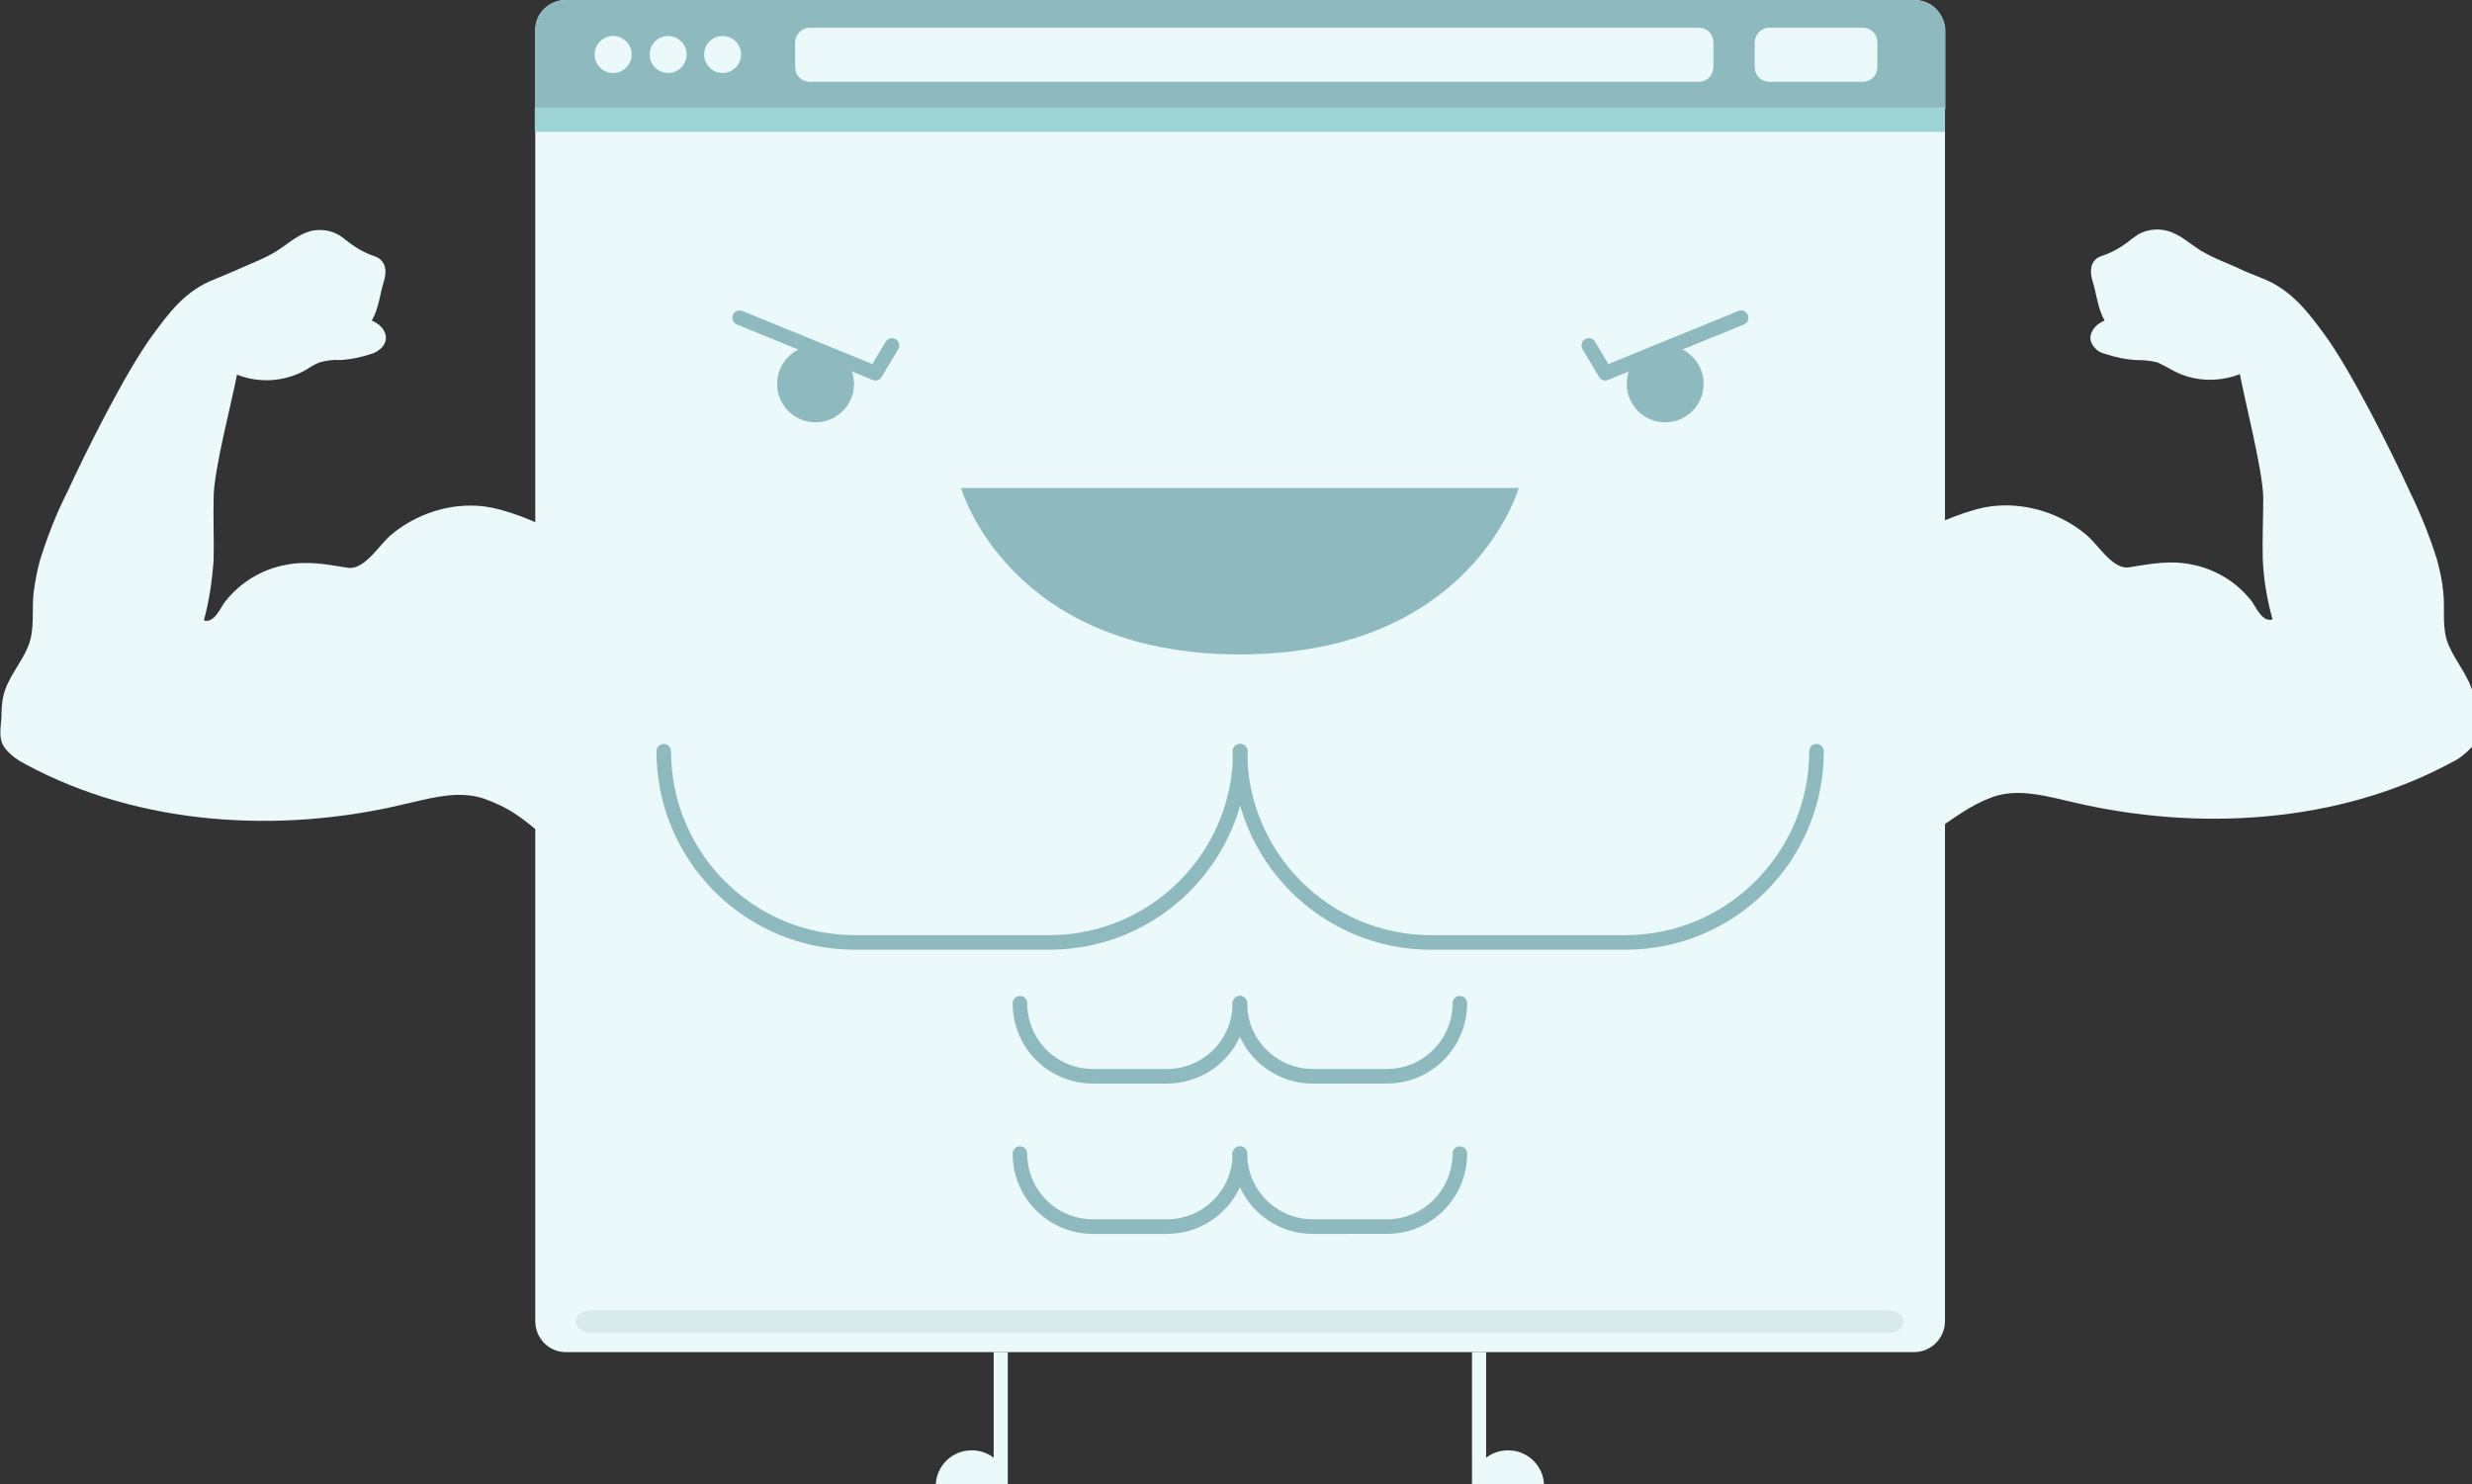 <svg version="1.1" id="r1VXEShve7" xmlns="http://www.w3.org/2000/svg" xmlns:xlink="http://www.w3.org/1999/xlink" x="0px" y="0px" viewBox="0 0 508 305" style="enable-background:new 0 0 508.9 305.2;" xml:space="preserve"><rect x="0" y="0" width="508" height="305" fill="#333333" stroke="none"/><style>@-webkit-keyframes HJ8lm4B2vlX_H1gsSnvem_Animation{0%{-webkit-transform: scale(1, 1);transform: scale(1, 1);}15%{-webkit-transform: scale(1.2, 1.2);transform: scale(1.2, 1.2);}30%{-webkit-transform: scale(1, 1);transform: scale(1, 1);}45%{-webkit-transform: scale(1.2, 1.2);transform: scale(1.2, 1.2);}60%{-webkit-transform: scale(1, 1);transform: scale(1, 1);}75%{-webkit-transform: scale(1.2, 1.2);transform: scale(1.2, 1.2);}90%{-webkit-transform: scale(1, 1);transform: scale(1, 1);}100%{-webkit-transform: scale(1.2, 1.2);transform: scale(1.2, 1.2);}}@keyframes HJ8lm4B2vlX_H1gsSnvem_Animation{0%{-webkit-transform: scale(1, 1);transform: scale(1, 1);}15%{-webkit-transform: scale(1.2, 1.2);transform: scale(1.2, 1.2);}30%{-webkit-transform: scale(1, 1);transform: scale(1, 1);}45%{-webkit-transform: scale(1.2, 1.2);transform: scale(1.2, 1.2);}60%{-webkit-transform: scale(1, 1);transform: scale(1, 1);}75%{-webkit-transform: scale(1.2, 1.2);transform: scale(1.2, 1.2);}90%{-webkit-transform: scale(1, 1);transform: scale(1, 1);}100%{-webkit-transform: scale(1.2, 1.2);transform: scale(1.2, 1.2);}}@-webkit-keyframes Byu7VHnweQ_B1wEr2Dlm_Animation{0%{-webkit-transform: rotate(-20deg);transform: rotate(-20deg);}25%{-webkit-transform: rotate(0deg);transform: rotate(0deg);}50%{-webkit-transform: rotate(-20deg);transform: rotate(-20deg);}75%{-webkit-transform: rotate(0deg);transform: rotate(0deg);}100%{-webkit-transform: rotate(-20deg);transform: rotate(-20deg);}}@keyframes Byu7VHnweQ_B1wEr2Dlm_Animation{0%{-webkit-transform: rotate(-20deg);transform: rotate(-20deg);}25%{-webkit-transform: rotate(0deg);transform: rotate(0deg);}50%{-webkit-transform: rotate(-20deg);transform: rotate(-20deg);}75%{-webkit-transform: rotate(0deg);transform: rotate(0deg);}100%{-webkit-transform: rotate(-20deg);transform: rotate(-20deg);}}@-webkit-keyframes SyP7NBhwgQ_SJ2PBnDeQ_Animation{0%{-webkit-transform: rotate(20deg);transform: rotate(20deg);}25%{-webkit-transform: rotate(0deg);transform: rotate(0deg);}50%{-webkit-transform: rotate(20deg);transform: rotate(20deg);}75%{-webkit-transform: rotate(0deg);transform: rotate(0deg);}100%{-webkit-transform: rotate(20deg);transform: rotate(20deg);}}@keyframes SyP7NBhwgQ_SJ2PBnDeQ_Animation{0%{-webkit-transform: rotate(20deg);transform: rotate(20deg);}25%{-webkit-transform: rotate(0deg);transform: rotate(0deg);}50%{-webkit-transform: rotate(20deg);transform: rotate(20deg);}75%{-webkit-transform: rotate(0deg);transform: rotate(0deg);}100%{-webkit-transform: rotate(20deg);transform: rotate(20deg);}}#r1VXEShve7 *{-webkit-animation-duration: 2s;animation-duration: 2s;-webkit-animation-iteration-count: infinite;animation-iteration-count: infinite;-webkit-animation-timing-function: cubic-bezier(0, 0, 1, 1);animation-timing-function: cubic-bezier(0, 0, 1, 1);}#SyP7NBhwgQ{fill: #EBF9FA;}#Byu7VHnweQ{fill: #EBF9FA;}#HkYXNHhvg7{fill: #EBF9FA;}#S1cQEBnDeQ{fill: #8EBABF;}#H1i74HhveQ{fill: #9FD4D4;}#B127NB2veX{fill: #EBF9FA;}#ryT7EBhDxQ{fill: #EBF9FA;}#By0mNr2Px7{fill: #EBF9FA;}#SkJxQ4SnPeX{fill: #EBF9FA;}#B1eg7NS3vgQ{fill: #EBF9FA;}#HJbg74HhDeX{fill: #D8EAEB;}#BkMeXNS2vlQ{fill: #EBF9FA;}#HJmg7NH3Dg7{fill: #EBF9FA;}#ryNe7NHnwxX{fill: #EBF9FA;}#SJBlXNS3Dx7{fill: #EBF9FA;}#HJ8lm4B2vlX{fill: #8EBABF;}#ryPem4H3Pgm{fill: #8EBABF;}#rJux7Erhvgm{fill: #8EBABF;}#B1FxX4BnweX{fill: none;stroke: #8EBABF;stroke-width: 3;stroke-linecap: round;stroke-linejoin: round;}#ry5l7VS2vgm{fill: none;stroke: #8EBABF;stroke-width: 3;stroke-linecap: round;stroke-linejoin: round;}#Sysl7NS3De7{fill: none;stroke: #8EBABF;stroke-width: 3;stroke-linecap: round;stroke-linejoin: round;}#Hy3lX4B3vgm{fill: none;stroke: #8EBABF;stroke-width: 3;stroke-linecap: round;stroke-linejoin: round;}#rypl74BnPxQ{fill: none;stroke: #8EBABF;stroke-width: 3;stroke-linecap: round;stroke-linejoin: round;}#rJAxmEr2Pg7{fill: none;stroke: #8EBABF;stroke-width: 3;stroke-linecap: round;stroke-linejoin: round;}#BykWXVr2PlX{fill: none;stroke: #8EBABF;stroke-width: 3;stroke-linecap: round;stroke-linejoin: round;}#B1x-7VS3DgX{fill: none;stroke: #8EBABF;stroke-width: 3;stroke-linecap: round;stroke-linejoin: round;}#SyP7NBhwgQ_SJ2PBnDeQ{-webkit-animation-name: SyP7NBhwgQ_SJ2PBnDeQ_Animation;animation-name: SyP7NBhwgQ_SJ2PBnDeQ_Animation;-webkit-transform-origin: 0% 50%;transform-origin: 0% 50%;transform-box: fill-box;}#Byu7VHnweQ_B1wEr2Dlm{-webkit-animation-name: Byu7VHnweQ_B1wEr2Dlm_Animation;animation-name: Byu7VHnweQ_B1wEr2Dlm_Animation;-webkit-transform-origin: 100% 50%;transform-origin: 100% 50%;transform-box: fill-box;}#HJ8lm4B2vlX_H1gsSnvem{-webkit-animation-name: HJ8lm4B2vlX_H1gsSnvem_Animation;animation-name: HJ8lm4B2vlX_H1gsSnvem_Animation;-webkit-transform-origin: 50% 50%;transform-origin: 50% 50%;transform-box: fill-box;}</style>

<title>Asset 1</title>
<g id="S1BQ4Hnvxm">
	<g id="rkI7EShwlQ">
		<g id="SyP7NBhwgQ_SJ2PBnDeQ" data-animator-group="true" data-animator-type="1"><path d="M508.7,147c0-1.4-0.1-2.8-0.4-4.2c-0.9-3.8-3.6-6.7-5.1-10.2s-0.7-7.2-1.1-10.9c-0.2-2.2-0.7-4.5-1.3-6.7&#10;&#9;&#9;&#9;c-1.5-4.8-3.4-9.5-5.6-14c-3.8-8.3-12-24.7-17.4-32.1c-3.5-4.8-7-9.4-12.9-11.7l-3.7-1.5c-3-1.5-6.2-2.5-9.1-4.3&#10;&#9;&#9;&#9;c-2.2-1.4-4.3-3.4-6.9-4c-2-0.5-4.2-0.2-6,0.9c-0.7,0.5-1.4,1-2,1.5c-1.6,1.2-3.4,2.2-5.3,2.8c-2.4,0.8-2.5,3.1-1.9,5.1&#10;&#9;&#9;&#9;c0.9,2.8,1,5.5,2.5,8.2c-2.2,0.8-4.1,3.4-2,5.6c0.5,0.6,1.2,1,2,1.2c2.1,0.7,4.4,1.2,6.6,1.3c1.4,0,2.9,0.1,4.3,0.5&#10;&#9;&#9;&#9;c0.9,0.4,1.8,0.9,2.7,1.4c4.3,2.5,9.5,2.8,14.2,1c1,5.4,4.7,19.8,4.8,25.3c0,4.3-0.2,8.5-0.1,12.8c0.2,4.2,0.9,8.3,2,12.3&#10;&#9;&#9;&#9;c-2.1,0.7-3.4-2.6-4.4-3.9c-3.1-3.9-7.5-6.5-12.3-7.4c-4.5-0.9-8.4-0.1-12.8,0.6c-3.4,0.5-6.3-4.7-8.9-6.8c-6-5-14.6-7.2-22.2-5.2&#10;&#9;&#9;&#9;c-3.6,1-7.2,2.4-10.5,4.1c-1.5,0.8-3.4,0.7-4.8-0.3c-1.2-0.8-2.8-1.8-4.3-2.9l-10.9,82.1c6-5.9,23.8-18.4,27.3-20.6&#10;&#9;&#9;&#9;c2-1.3,4.1-2.4,6.3-3.2c0.6-0.2,1.2-0.4,1.8-0.5c4.9-1,9.9,0.5,14.8,1.6c25.5,6,54.4,4.4,77.7-8.2c1.5-0.7,2.9-1.8,4.1-3.1&#10;&#9;&#9;&#9;C509.5,151.8,508.8,149.4,508.7,147z" id="SyP7NBhwgQ"/></g>
		<g id="Byu7VHnweQ_B1wEr2Dlm" data-animator-group="true" data-animator-type="1"><path d="M117.9,108.5c-1.4,1-3.3,1.1-4.8,0.3c-3.3-1.7-6.8-3.1-10.5-4.1c-7.6-2.1-16.1,0.1-22.2,5.2&#10;&#9;&#9;&#9;c-2.5,2.1-5.5,7.3-8.9,6.8c-4.4-0.7-8.3-1.5-12.8-0.6c-4.9,0.9-9.3,3.6-12.4,7.5c-1,1.3-2.3,4.6-4.4,3.9c1.1-4,1.7-8.2,2-12.4&#10;&#9;&#9;&#9;c0.1-4.2-0.1-8.5,0-12.8c0-5.6,3.8-19.9,4.8-25.3c4.6,1.8,9.8,1.5,14.2-1c0.9-0.6,1.8-1.1,2.7-1.5c1.4-0.4,2.8-0.6,4.2-0.5&#10;&#9;&#9;&#9;c2.3-0.1,4.5-0.6,6.6-1.3c0.8-0.2,1.4-0.7,2-1.2c2.1-2.2,0.2-4.8-2-5.6c1.5-2.6,1.6-5.3,2.5-8.1c0.6-2,0.5-4.2-1.8-5.1&#10;&#9;&#9;&#9;c-1.9-0.6-3.7-1.6-5.3-2.8c-0.6-0.5-1.3-1-2-1.5c-1.8-1.1-4-1.4-6-0.9c-2.6,0.7-4.6,2.6-6.8,4c-2.8,1.8-6.1,2.9-9.1,4.3l-3.8,1.6&#10;&#9;&#9;&#9;c-6,2.3-9.4,6.9-12.9,11.7c-5.4,7.4-13.6,23.8-17.4,32.1c-2.3,4.5-4.1,9.2-5.6,14c-0.6,2.2-1,4.4-1.3,6.7&#10;&#9;&#9;&#9;c-0.4,3.7,0.3,7.4-1.1,10.9s-4.2,6.4-5.1,10.2c-0.3,1.4-0.4,2.8-0.4,4.2c-0.1,2.4-0.8,4.8,0.9,6.8c1.1,1.3,2.5,2.3,4.1,3.1&#10;&#9;&#9;&#9;c23.3,12.6,52.2,14.3,77.7,8.2c4.9-1.1,9.9-2.6,14.8-1.6c0.6,0.1,1.2,0.3,1.8,0.5c2.2,0.8,4.4,1.8,6.3,3.1&#10;&#9;&#9;&#9;c3.5,2.2,10.4,8.5,16.4,14.4v-75.9C120.7,106.7,119.1,107.6,117.9,108.5z" id="Byu7VHnweQ"/></g>
		<path d="M116.3,0h277.1c3.5,0,6.3,2.8,6.3,6.3v265.2c0,3.5-2.8,6.4-6.4,6.4l0,0h-277c-3.5,0-6.3-2.8-6.3-6.4l0,0V6.3&#10;&#9;&#9;&#9;C109.9,2.8,112.8,0,116.3,0z" id="HkYXNHhvg7"/>
		<path d="M393.3,0H116.3c-3.5,0-6.3,2.8-6.3,6.3v16.1h289.8V6.3C399.7,2.8,396.8,0,393.3,0z" id="S1cQEBnDeQ"/>
		<rect x="109.9" y="22.1" width="289.8" height="5" id="H1i74HhveQ"/>
		<path d="M166.4,5.7h182.7c1.7,0,3,1.3,3,3v5.1c0,1.7-1.3,3-3,3H166.4c-1.7,0-3-1.3-3-3V8.7&#10;&#9;&#9;&#9;C163.4,7.1,164.8,5.7,166.4,5.7z" id="B127NB2veX"/>
		<path d="M363.6,5.7h19.2c1.7,0,3,1.3,3,3v5.1c0,1.7-1.3,3-3,3h-19.2c-1.7,0-3-1.3-3-3V8.7&#10;&#9;&#9;&#9;C360.6,7.1,361.9,5.7,363.6,5.7z" id="ryT7EBhDxQ"/>
		<path d="M129.8,11.2c0,2.1-1.7,3.8-3.8,3.8c-2.1,0-3.8-1.7-3.8-3.8c0-2.1,1.7-3.8,3.8-3.8c0,0,0,0,0,0&#10;&#9;&#9;&#9;C128.1,7.4,129.8,9.1,129.8,11.2z" id="By0mNr2Px7"/>
		<path d="M141.1,11.2c0,2.1-1.7,3.8-3.8,3.8c-2.1,0-3.8-1.7-3.8-3.8c0-2.1,1.7-3.8,3.8-3.8&#10;&#9;&#9;&#9;C139.4,7.4,141.1,9.1,141.1,11.2C141.1,11.2,141.1,11.2,141.1,11.2z" id="SkJxQ4SnPeX"/>
		<path d="M152.3,11.2c0,2.1-1.7,3.8-3.8,3.8c-2.1,0-3.8-1.7-3.8-3.8c0-2.1,1.7-3.8,3.8-3.8&#10;&#9;&#9;&#9;C150.6,7.4,152.3,9.1,152.3,11.2C152.3,11.2,152.3,11.2,152.3,11.2z" id="B1eg7NS3vgQ"/>
		<path d="M118.3,271.6c0-1.3,1.3-2.3,3-2.3h266.9c1.6,0,3,1,3,2.3s-1.4,2.3-3,2.3H121.3&#10;&#9;&#9;&#9;C119.7,273.9,118.3,272.8,118.3,271.6z" id="HJbg74HhDeX"/>
		<rect x="204.2" y="277.9" width="2.9" height="27.4" id="BkMeXNS2vlQ"/>
		<path d="M207.1,305.2c-0.2-4.1-3.6-7.3-7.7-7.1c-3.9,0.1-7,3.3-7.1,7.1H207.1z" id="HJmg7NH3Dg7"/>
		<rect x="302.5" y="277.9" width="2.9" height="27.4" id="ryNe7NHnwxX"/>
		<path d="M302.5,305.2c0.2-4.1,3.6-7.3,7.7-7.1c3.9,0.1,7,3.3,7.1,7.1H302.5z" id="SJBlXNS3Dx7"/>
		<g id="HJ8lm4B2vlX_H1gsSnvem" data-animator-group="true" data-animator-type="2"><path d="M312.1,100.3H197.5c0,0,9.7,34.2,57.3,34.2S312.1,100.3,312.1,100.3z" id="HJ8lm4B2vlX"/></g>
		<circle cx="167.6" cy="78.9" r="7.9" id="ryPem4H3Pgm"/>
		<circle cx="342.2" cy="78.9" r="7.9" id="rJux7Erhvgm"/>
		<polyline points="152,65.3 179.9,76.7 183.3,71 &#9;&#9;" id="B1FxX4BnweX"/>
		<polyline points="357.8,65.3 329.9,76.7 326.5,71 &#9;&#9;" id="ry5l7VS2vgm"/>
		<path d="M209.6,206.2L209.6,206.2c0,8.3,6.7,15,15,15l0,0h15.2c8.3,0,15-6.7,15-15l0,0l0,0" id="Sysl7NS3De7"/>
		<path d="M254.8,206.2L254.8,206.2c0,8.3,6.7,15,15,15l0,0H285c8.3,0,15-6.7,15-15l0,0l0,0" id="Hy3lX4B3vgm"/>
		<path d="M136.4,154.4L136.4,154.4c0,21.7,17.6,39.3,39.3,39.3l0,0h39.9c21.7,0,39.3-17.6,39.3-39.3c0,0,0,0,0,0l0,0" id="rypl74BnPxQ"/>
		<path d="M254.8,154.4L254.8,154.4c0,21.7,17.6,39.3,39.3,39.3H334c21.7,0,39.3-17.6,39.3-39.3l0,0" id="rJAxmEr2Pg7"/>
		<path d="M209.6,237.1L209.6,237.1c0,8.3,6.7,15,15,15l0,0h15.2c8.3,0,15-6.7,15-15l0,0l0,0" id="BykWXVr2PlX"/>
		<path d="M254.8,237.1L254.8,237.1c0,8.3,6.7,15,15,15l0,0H285c8.3,0,15-6.7,15-15l0,0l0,0" id="B1x-7VS3DgX"/>
	</g>
</g>
<script>(function(){var a=document.querySelector('#r1VXEShve7'),b=a.querySelectorAll('style'),c=function(d){b.forEach(function(f){var g=f.textContent;g&amp;&amp;(f.textContent=g.replace(/transform-box:[^;\r\n]*/gi,'transform-box: '+d))})};c('initial'),window.requestAnimationFrame(function(){return c('fill-box')})})();</script></svg>
